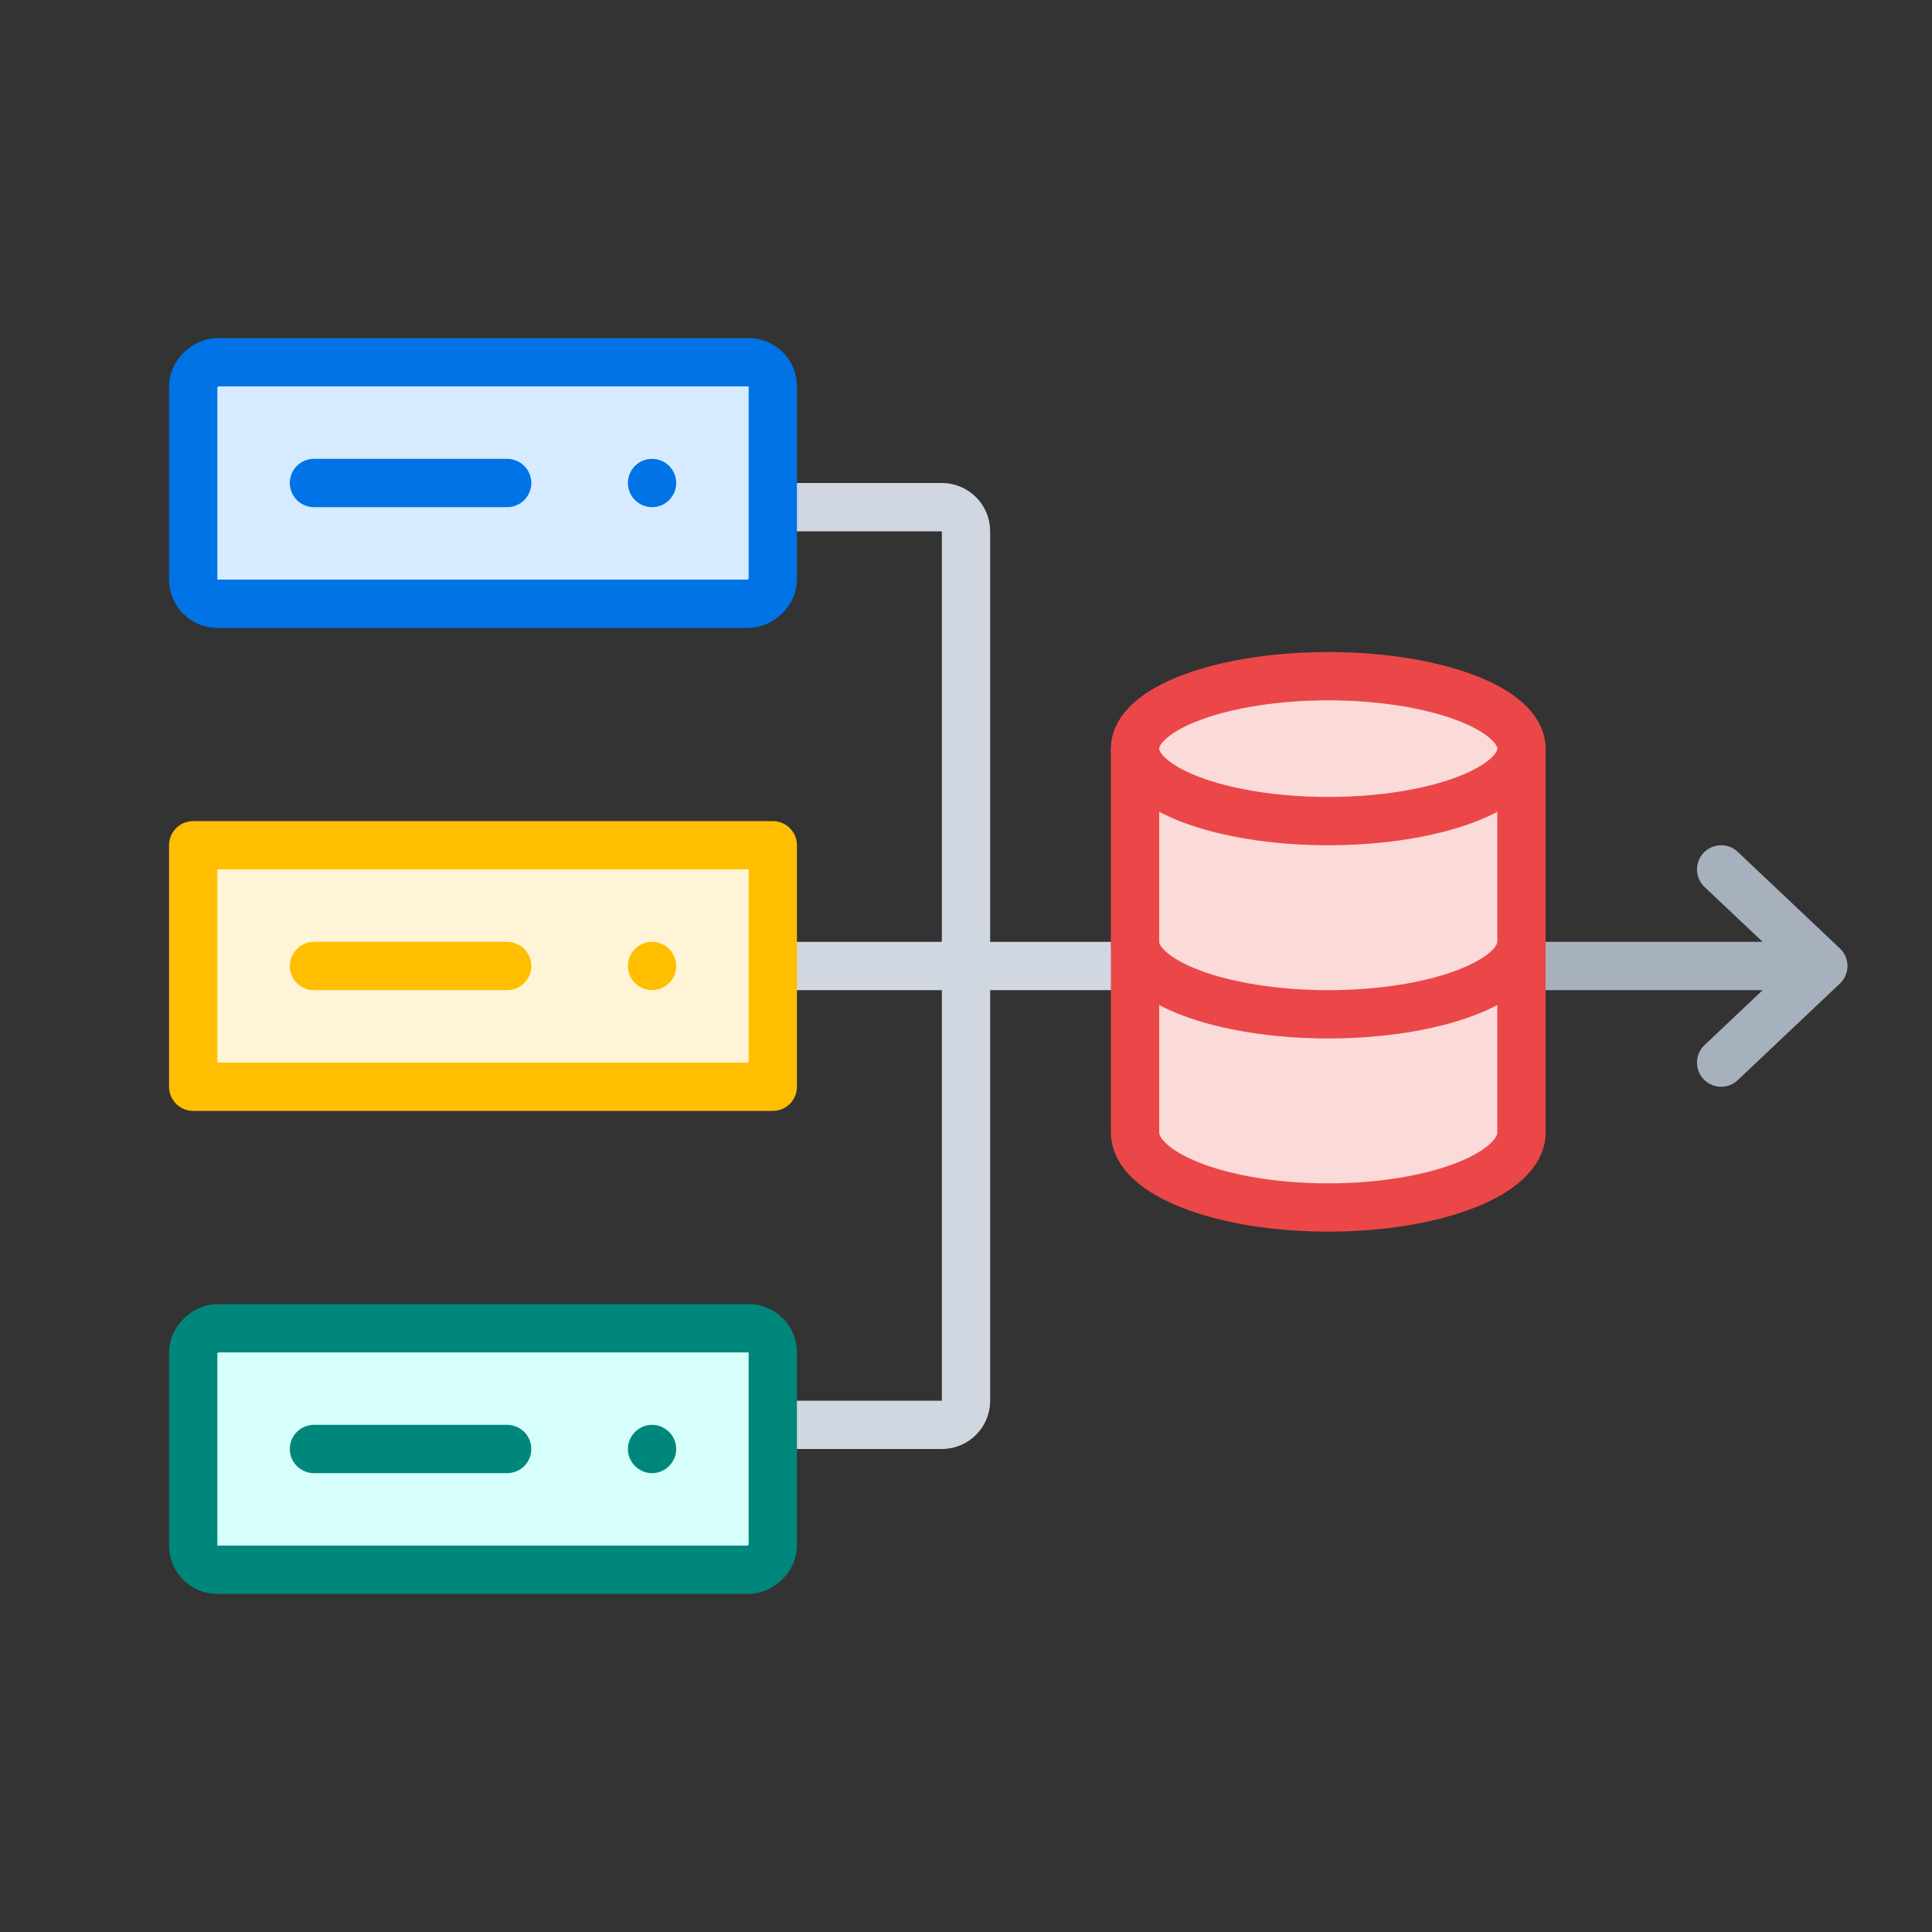 <svg width="80" height="80" viewBox="0 0 80 80" fill="none" xmlns="http://www.w3.org/2000/svg">
<rect x="0" y="0" width="80" height="80" fill="#333333" stroke="none"/>
<path d="M51 40H32" stroke="#D1D7E0" stroke-width="2" stroke-linecap="round" stroke-linejoin="round"/>
<path d="M32 21L39 21C39.552 21 40 21.448 40 22L40 58C40 58.552 39.552 59 39 59L32 59" stroke="#D1D7E0" stroke-width="2" stroke-linecap="round" stroke-linejoin="round"/>
<rect x="32" y="15" width="10" height="24" rx="1" transform="rotate(90 32 15)" fill="#D6EBFF" stroke="#0073E6" stroke-width="2" stroke-linejoin="round"/>
<path d="M21 20H13" stroke="#0073E6" stroke-width="2" stroke-linecap="round" stroke-linejoin="round"/>
<circle cx="27" cy="20" r="1" fill="#0073E6"/>
<rect x="32" y="35" width="10" height="24" transform="rotate(90 32 35)" fill="#FFF5D6" stroke="#FFBF00" stroke-width="2" stroke-linejoin="round"/>
<path d="M21 40H13" stroke="#FFBF00" stroke-width="2" stroke-linecap="round" stroke-linejoin="round"/>
<rect x="32" y="55" width="10" height="24" rx="1" transform="rotate(90 32 55)" fill="#D6FFFC" stroke="#00877C" stroke-width="2" stroke-linejoin="round"/>
<path d="M21 60H13" stroke="#00877C" stroke-width="2" stroke-linecap="round" stroke-linejoin="round"/>
<circle cx="27" cy="60" r="0.5" fill="#0073E6" stroke="#00877C"/>
<circle cx="27" cy="40" r="1" fill="#FFBF00"/>
<path d="M60 40L75.5 40M75.5 40L71.269 44M75.5 40L71.269 36" stroke="#A7B1BE" stroke-width="2" stroke-linecap="round" stroke-linejoin="round"/>
<path d="M47 31V46.894C47 48.61 50.581 50 55 50C59.419 50 63 48.61 63 46.894V31" fill="#FBDADA"/>
<path d="M47 31V46.894C47 48.61 50.581 50 55 50C59.419 50 63 48.61 63 46.894V31" stroke="#EB4748" stroke-width="2"/>
<path d="M55 34C59.418 34 63 32.657 63 31C63 29.343 59.418 28 55 28C50.582 28 47 29.343 47 31C47 32.657 50.582 34 55 34Z" fill="#FBDADA" stroke="#EB4748" stroke-width="2"/>
<path d="M63 39C63 40.657 59.418 42 55 42C50.582 42 47 40.657 47 39" stroke="#EB4748" stroke-width="2"/>
</svg>

